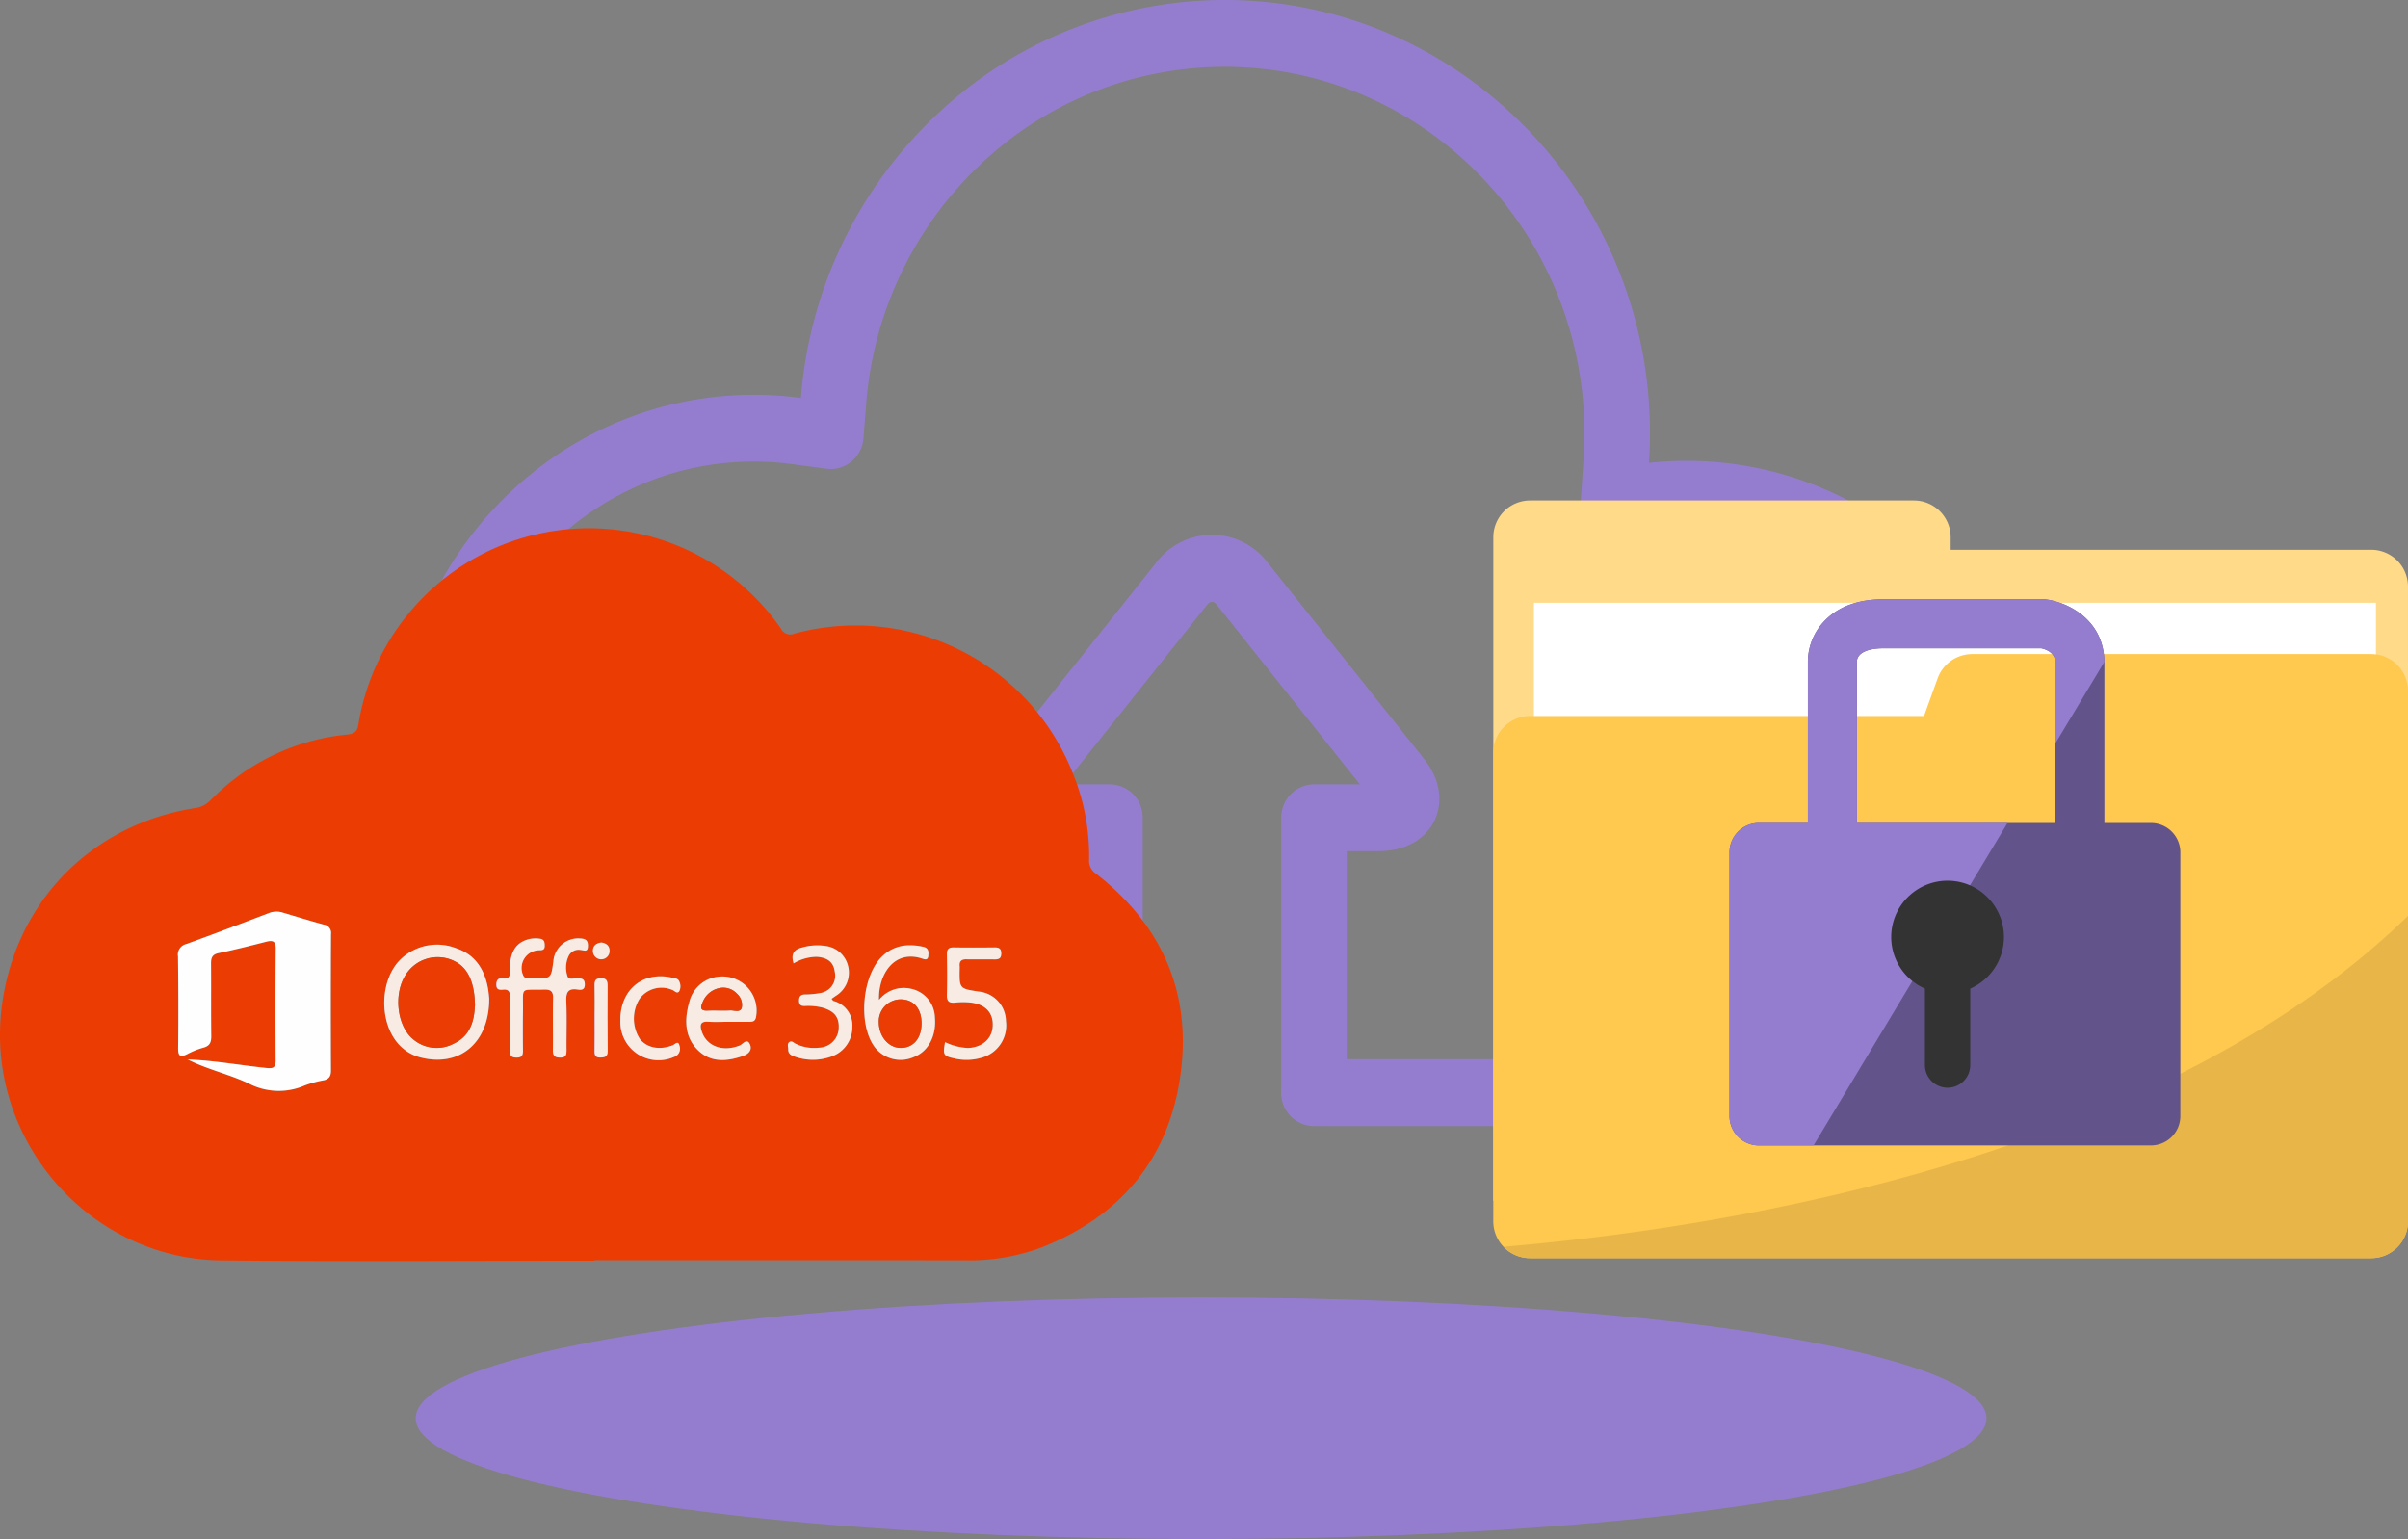 <svg xmlns="http://www.w3.org/2000/svg" width="402" height="256.969" viewBox="0 0 402 256.969"><rect x="0" y="0" width="402" height="256.969" fill="#808080" stroke="none"/><defs><style>.a{fill:#947dce;}.b{fill:#eb3d03;}.c{fill:#fefefe;}.d{fill:#f8ebe3;}.e{fill:#ffda89;}.f{fill:#fff;}.g{fill:#ffc84f;}.h{fill:#e8b648;}.i{fill:#62548a;}.j{fill:#333;}</style></defs><g transform="translate(-852.579 -391.906)"><g transform="translate(852.579 391.906)"><path class="a" d="M1187.211,524.382c0-30.62-25.652-55.533-57.182-55.533a58.68,58.68,0,0,0-6.219.336c.11-1.672.163-3.32.163-4.908,0-39.906-31.848-72.371-70.99-72.371a70.008,70.008,0,0,0-48.26,19.3,72.649,72.649,0,0,0-22.5,47.139,59.379,59.379,0,0,0-7.86-.527c-33.023,0-59.888,27.392-59.888,61.056,0,33.48,26.722,60.857,59.524,61.032l59.825.015a5.435,5.435,0,0,0,3.97-1.739,5.639,5.639,0,0,0,1.495-4.129,1.25,1.25,0,0,0-.007-.135V528.443a5.527,5.527,0,0,0-5.473-5.58h-7.661L1050,492.938c.574-.722,1.126-.722,1.7,0l23.846,29.925h-7.661a5.526,5.526,0,0,0-5.472,5.58v45.517c-.009.13-.014.262-.014.379a5.529,5.529,0,0,0,5.473,5.58h61.683l.785-.008C1161.7,579.751,1187.211,554.841,1187.211,524.382Zm-56.955,44.368-56.9.008V534.022h5.144c6.42,0,8.808-3.627,9.536-5.187.71-1.515,1.945-5.551-1.85-10.315l-25.99-32.616a11.646,11.646,0,0,0-18.7,0L1015.5,518.523c-3.792,4.761-2.556,8.8-1.848,10.312.727,1.56,3.115,5.187,9.533,5.187h5.148v34.737h-53.2l-1.038-.013c-26.841-.142-48.678-22.515-48.678-49.873,0-27.513,21.956-49.9,48.941-49.9a48.819,48.819,0,0,1,6.493.438l5.641.761a5.439,5.439,0,0,0,4.156-1.191,5.607,5.607,0,0,0,2.016-3.889l.461-5.785a61.43,61.43,0,0,1,19.04-39.922,59.2,59.2,0,0,1,40.814-16.319c33.108,0,60.043,27.458,60.043,61.21,0,1.368-.047,2.792-.141,4.226l-.439,6.535a5.634,5.634,0,0,0,1.659,4.395,5.366,5.366,0,0,0,4.365,1.535l6.414-.677a47.474,47.474,0,0,1,5.144-.284c25.495,0,46.235,19.907,46.235,44.374C1176.264,548.717,1155.637,568.622,1130.256,568.75Z" transform="translate(-848.517 -391.906)"/><g transform="translate(0 88.199)"><path class="b" d="M951.809,597.536c-20.767,0-41.534.171-62.3-.047-21.981-.231-39.192-20.055-36.69-41.867,2.022-17.622,14.738-30.876,32.329-33.657a4.346,4.346,0,0,0,2.57-1.29,36.779,36.779,0,0,1,22.861-10.984c1.114-.116,1.633-.471,1.823-1.643a39.012,39.012,0,0,1,70.533-16.071,1.742,1.742,0,0,0,2.262.868,38.994,38.994,0,0,1,46.559,23.5,36.339,36.339,0,0,1,2.644,14.267,2.532,2.532,0,0,0,1.146,2.3c11.144,8.711,16.137,20.173,14.025,34.148-2.081,13.776-10.161,23.154-23.094,28.259a34.216,34.216,0,0,1-12.7,2.156q-15.534-.014-31.067-.007-15.45,0-30.9,0Zm-67.971-33.593-.024-.066.028.042c3.267,1.661,6.877,2.456,10.179,3.994a10.858,10.858,0,0,0,9.392.388,17.561,17.561,0,0,1,3.2-.877c.917-.2,1.221-.691,1.216-1.633q-.047-11.376.008-22.754a1.4,1.4,0,0,0-1.211-1.608c-2.294-.631-4.571-1.321-6.85-2.005a3.382,3.382,0,0,0-2.266.067c-4.6,1.751-9.2,3.511-13.826,5.184a1.82,1.82,0,0,0-1.385,2.065c.063,5.092.086,10.186.023,15.279-.018,1.469.412,1.608,1.594,1a13.122,13.122,0,0,1,2.619-1.038c1.062-.285,1.324-.9,1.311-1.933-.05-4.041,0-8.084-.036-12.125-.008-.952.2-1.512,1.27-1.735,2.651-.554,5.282-1.215,7.907-1.889,1.084-.278,1.64-.171,1.629,1.167q-.075,9.3-.012,18.6c.008,1.24-.38,1.425-1.567,1.3C892.632,564.908,888.269,564.1,883.838,563.942Zm53.86-5.992h.012c0,1.495.029,2.989-.012,4.482-.022.812.18,1.192,1.1,1.2.944.006,1.095-.423,1.084-1.209-.026-2.214-.033-4.428,0-6.641.066-4.139-.594-3.379,3.5-3.508,1.122-.036,1.564.27,1.531,1.471-.076,2.876.007,5.755-.033,8.632-.012.924.282,1.258,1.235,1.253.979-.006,1.043-.514,1.038-1.261-.019-2.711.073-5.426-.037-8.134-.059-1.46.267-2.209,1.876-1.964.611.093,1.221.1,1.213-.865-.008-.994-.6-1.009-1.322-1.013-.534,0-1.339.259-1.538-.265a4.475,4.475,0,0,1,.129-3.38,1.836,1.836,0,0,1,2.034-1.086c.553.034,1.2.452,1.22-.65.023-.976-.411-1.229-1.275-1.276a4.181,4.181,0,0,0-4.514,3.912c-.377,2.783-.377,2.783-3.247,2.762-.332,0-.664,0-1-.017a.769.769,0,0,1-.774-.482,2.963,2.963,0,0,1,2.629-4.2c.6,0,.961-.055.964-.753,0-.615-.1-1.1-.842-1.182a4.9,4.9,0,0,0-1.972.122c-2.041.614-2.969,2.118-3,4.948-.008.844.154,1.743-1.2,1.566-.776-.1-1.076.318-1.065,1.088.013.856.583.838,1.14.788.909-.083,1.145.358,1.125,1.18C937.672,554.961,937.7,556.457,937.7,557.951Zm-3.449-4.2c-.039-.312-.091-1.088-.238-1.845-.6-3.094-2.2-5.5-5.25-6.511a8.77,8.77,0,0,0-9.047,1.594c-3.839,3.412-3.987,10.953-.388,14.627a7.355,7.355,0,0,0,3.557,2.026C929.357,565.237,934.278,561.154,934.249,553.746Zm65.073.264c-.136-4.262,2.526-8.42,7.141-6.925.457.147,1.023.384,1.091-.453.056-.691.048-1.309-.866-1.5-2.521-.538-4.839-.288-6.8,1.569-3.4,3.231-4.1,11.372-1.309,15.153a5.44,5.44,0,0,0,6.539,1.7c2.433-.92,3.818-3.536,3.531-6.665a5.01,5.01,0,0,0-4.1-4.766A5.283,5.283,0,0,0,999.322,554.01Zm11.025,7.044c-.38,2.179-.291,2.318,1.713,2.75a8.9,8.9,0,0,0,4.431-.167,5.576,5.576,0,0,0,4.026-6.1,5.022,5.022,0,0,0-4.51-4.932c-3.269-.483-3.269-.483-3.21-3.876a2.577,2.577,0,0,0,0-.332c-.1-.856.285-1.2,1.141-1.181,1.548.034,3.1-.01,4.647.015.713.011,1.153-.136,1.151-.991,0-.836-.4-1.015-1.135-1.006-2.267.028-4.537.038-6.8,0-.864-.013-1.158.313-1.14,1.171.044,2.267.056,4.537,0,6.8-.027,1.078.425,1.331,1.4,1.24a11.936,11.936,0,0,1,2.645,0c2.449.322,3.717,1.748,3.607,3.922-.11,2.141-1.757,3.563-4.146,3.659A10.055,10.055,0,0,1,1010.347,561.054ZM985.061,547.9a7.7,7.7,0,0,1,3.846-1.1c1.828.126,2.812.883,3.02,2.457a2.926,2.926,0,0,1-2.385,3.59,14.367,14.367,0,0,1-2.634.246c-.726.033-.942.4-.934,1.067s.336.868.934.859a9.884,9.884,0,0,1,2.965.264c2.046.592,2.847,1.635,2.718,3.571a3.378,3.378,0,0,1-3.3,3.123,7.038,7.038,0,0,1-3.877-.653c-.331-.156-.642-.578-1.044-.3-.441.3-.19.812-.206,1.231-.029.774.566,1.042,1.144,1.232a9.021,9.021,0,0,0,6.184-.077,5.189,5.189,0,0,0,3.379-4.876,4.209,4.209,0,0,0-3.142-4.355c-.119-.041-.193-.209-.328-.364.274-.191.495-.348.719-.5a4.542,4.542,0,0,0,2.022-5.036,4.413,4.413,0,0,0-3.753-3.29,9.243,9.243,0,0,0-3.941.266C985.125,545.6,984.587,546.332,985.061,547.9Zm-11.054,9.758c1.218,0,2.437.011,3.654-.005.5-.007.947-.017,1.111-.707a5.706,5.706,0,0,0-6.079-6.843,5.579,5.579,0,0,0-5.033,4.214c-.84,2.917-.869,5.941,1.566,8.2,2.134,1.983,4.749,1.745,7.348.859,1-.341,1.626-1.034,1.194-1.977-.5-1.092-1.191,0-1.7.206-2.8,1.125-5.524.147-6.336-2.35-.345-1.062-.25-1.714,1.118-1.616C971.9,557.718,972.956,557.658,974.008,557.66Zm-17.862-.417c0,.221-.009.443,0,.664a6.366,6.366,0,0,0,8.964,5.617,1.447,1.447,0,0,0,.909-1.866c-.21-.96-.769-.225-1.115-.089-2.156.85-4.241.487-5.476-1a6.268,6.268,0,0,1-.086-6.731,4.536,4.536,0,0,1,5.482-1.495c.373.128.781.722,1.151.215a1.818,1.818,0,0,0,.02-1.6c-.179-.545-.767-.569-1.245-.677C959.953,549.184,956.188,552.231,956.146,557.243Zm-4.3-.347c0,1.874.017,3.749-.01,5.622-.01.719.13,1.126.991,1.1.8-.02,1.209-.179,1.2-1.1-.039-3.638-.027-7.276-.011-10.914,0-.782-.175-1.238-1.1-1.233s-1.1.418-1.082,1.226C951.878,553.366,951.849,555.131,951.849,556.9Zm1.128-12.476c-.8.089-1.387.491-1.415,1.335a1.392,1.392,0,1,0,2.782.061C954.346,544.967,953.809,544.53,952.977,544.419Z" transform="translate(-852.579 -475.25)"/><path class="c" d="M883.386,562.974c4.432.157,8.8.964,13.2,1.419,1.187.123,1.575-.062,1.567-1.3q-.064-9.3.012-18.6c.011-1.337-.544-1.445-1.629-1.167-2.625.673-5.256,1.334-7.907,1.889-1.071.223-1.278.783-1.27,1.735.031,4.041-.014,8.083.036,12.125.013,1.033-.249,1.648-1.311,1.933a13.122,13.122,0,0,0-2.619,1.038c-1.182.612-1.612.473-1.594-1,.063-5.092.04-10.186-.023-15.279a1.82,1.82,0,0,1,1.385-2.065c4.628-1.672,9.225-3.433,13.826-5.184a3.382,3.382,0,0,1,2.266-.067c2.279.684,4.556,1.375,6.85,2.005a1.4,1.4,0,0,1,1.211,1.608q-.065,11.376-.008,22.754c0,.942-.3,1.429-1.216,1.633a17.561,17.561,0,0,0-3.2.877,10.858,10.858,0,0,1-9.392-.388c-3.3-1.537-6.913-2.332-10.179-3.994Z" transform="translate(-852.128 -474.28)"/><path class="d" d="M936.442,556.913c0-1.494-.026-2.989.01-4.482.02-.821-.216-1.263-1.125-1.18-.557.05-1.127.068-1.14-.788-.011-.771.289-1.19,1.065-1.088,1.355.178,1.193-.722,1.2-1.566.026-2.83.954-4.334,3-4.948a4.9,4.9,0,0,1,1.972-.122c.737.08.844.567.842,1.182,0,.7-.361.749-.964.753a2.963,2.963,0,0,0-2.629,4.2.769.769,0,0,0,.774.482c.332.018.664.015,1,.017,2.87.021,2.87.021,3.247-2.762A4.181,4.181,0,0,1,948.2,542.7c.864.048,1.3.3,1.275,1.276-.025,1.1-.667.684-1.22.65a1.836,1.836,0,0,0-2.034,1.086,4.475,4.475,0,0,0-.129,3.38c.2.524,1,.262,1.538.265.72,0,1.314.019,1.322,1.013.007.961-.6.959-1.213.865-1.609-.246-1.935.5-1.876,1.964.11,2.708.017,5.423.037,8.134.005.747-.059,1.255-1.038,1.261-.952.005-1.247-.329-1.235-1.253.04-2.877-.044-5.756.033-8.632.032-1.2-.409-1.507-1.531-1.471-4.1.129-3.437-.631-3.5,3.508-.035,2.213-.027,4.427,0,6.641.01.786-.14,1.215-1.084,1.209-.919-.007-1.121-.387-1.1-1.2.042-1.493.012-2.987.012-4.482Z" transform="translate(-851.323 -474.212)"/><path class="d" d="M933.277,552.692c.029,7.408-4.892,11.491-11.365,9.891a7.355,7.355,0,0,1-3.557-2.026c-3.6-3.674-3.451-11.215.388-14.627a8.77,8.77,0,0,1,9.047-1.594c3.051,1.009,4.654,3.417,5.25,6.511C933.185,551.6,933.238,552.38,933.277,552.692Zm-2.379,1.086c-.078-3.976-1.289-6.327-3.531-7.359a6.293,6.293,0,0,0-8.191,2.6c-1.846,3.17-1.248,8.255,1.338,10.446a6.072,6.072,0,0,0,6.864.772C930.3,558.872,930.8,556.13,930.9,553.778Z" transform="translate(-851.606 -474.196)"/><path class="d" d="M997.135,552.954a5.283,5.283,0,0,1,5.229-1.891,5.01,5.01,0,0,1,4.1,4.766c.287,3.129-1.1,5.745-3.531,6.665a5.44,5.44,0,0,1-6.539-1.7c-2.791-3.78-2.09-11.922,1.309-15.153,1.956-1.857,4.274-2.107,6.8-1.569.914.2.922.812.866,1.5-.068.837-.634.6-1.091.453C999.662,544.535,997,548.693,997.135,552.954Zm7.1,3.9c0-2.443-1.3-3.963-3.422-4a3.661,3.661,0,0,0-3.711,3.776c-.007,2.375,1.607,4.3,3.619,4.326C1002.855,560.983,1004.233,559.375,1004.235,556.857Z" transform="translate(-850.392 -474.195)"/><path class="d" d="M1007.959,559.993a10.055,10.055,0,0,0,3.814.978c2.389-.1,4.036-1.518,4.146-3.659.111-2.174-1.157-3.6-3.607-3.922a11.936,11.936,0,0,0-2.645,0c-.975.091-1.428-.161-1.4-1.24.059-2.266.047-4.536,0-6.8-.017-.858.276-1.184,1.14-1.171,2.267.034,4.537.025,6.8,0,.734-.009,1.134.171,1.135,1.006,0,.855-.439,1-1.151.991-1.55-.025-3.1.018-4.647-.015-.856-.018-1.237.325-1.141,1.181a2.577,2.577,0,0,1,0,.332c-.059,3.392-.059,3.392,3.21,3.876a5.022,5.022,0,0,1,4.51,4.932,5.576,5.576,0,0,1-4.026,6.1,8.9,8.9,0,0,1-4.431.167C1007.667,562.311,1007.579,562.172,1007.959,559.993Z" transform="translate(-850.19 -474.189)"/><path class="d" d="M983.067,546.847c-.474-1.57.064-2.3,1.389-2.643a9.242,9.242,0,0,1,3.941-.266,4.413,4.413,0,0,1,3.753,3.29,4.542,4.542,0,0,1-2.022,5.036c-.224.152-.445.31-.719.5.135.155.209.324.328.364a4.209,4.209,0,0,1,3.142,4.355,5.189,5.189,0,0,1-3.379,4.876,9.021,9.021,0,0,1-6.184.077c-.579-.19-1.174-.458-1.144-1.232.016-.418-.235-.929.206-1.231.4-.276.713.145,1.044.3a7.037,7.037,0,0,0,3.877.653,3.378,3.378,0,0,0,3.3-3.123c.129-1.936-.672-2.979-2.718-3.571a9.886,9.886,0,0,0-2.965-.264c-.6.009-.926-.2-.934-.859s.208-1.035.934-1.067a14.372,14.372,0,0,0,2.634-.246,2.926,2.926,0,0,0,2.385-3.59c-.208-1.574-1.192-2.331-3.02-2.457A7.7,7.7,0,0,0,983.067,546.847Z" transform="translate(-850.585 -474.194)"/><path class="d" d="M972.271,556.525c-1.052,0-2.108.059-3.155-.015-1.368-.1-1.463.554-1.118,1.616.812,2.5,3.535,3.475,6.336,2.35.507-.2,1.2-1.3,1.7-.206.432.943-.195,1.636-1.194,1.977-2.6.886-5.214,1.124-7.348-.859-2.435-2.261-2.405-5.285-1.566-8.2a5.579,5.579,0,0,1,5.033-4.214,5.706,5.706,0,0,1,6.079,6.843c-.163.689-.615.7-1.111.707C974.708,556.537,973.49,556.526,972.271,556.525Zm-.808-5.7a3.81,3.81,0,0,0-3.357,2.517c-.379.845-.313,1.357.821,1.306,1.265-.057,2.536.031,3.8-.032.667-.034,1.628.423,1.938-.4a2.51,2.51,0,0,0-.808-2.4A3.1,3.1,0,0,0,971.463,550.827Z" transform="translate(-850.842 -474.116)"/><path class="d" d="M954.574,556.109c.044-5.012,3.809-8.059,8.607-6.964.478.109,1.066.132,1.245.677a1.818,1.818,0,0,1-.02,1.6c-.371.507-.779-.087-1.151-.215a4.536,4.536,0,0,0-5.482,1.495,6.268,6.268,0,0,0,.086,6.731c1.235,1.489,3.32,1.851,5.476,1,.346-.136.9-.87,1.115.089a1.447,1.447,0,0,1-.909,1.866,6.366,6.366,0,0,1-8.964-5.617C954.567,556.552,954.576,556.33,954.574,556.109Z" transform="translate(-851.009 -474.116)"/><path class="d" d="M950.344,555.757c0-1.765.029-3.53-.013-5.292-.019-.807.171-1.219,1.082-1.226s1.1.451,1.1,1.233c-.016,3.638-.027,7.276.011,10.914.009.919-.4,1.077-1.2,1.1-.861.021-1-.386-.991-1.1C950.362,559.506,950.344,557.631,950.344,555.757Z" transform="translate(-851.074 -474.111)"/><path class="d" d="M951.477,543.371c.833.111,1.369.547,1.367,1.4a1.392,1.392,0,1,1-2.782-.061C950.089,543.862,950.672,543.46,951.477,543.371Z" transform="translate(-851.078 -474.202)"/><path class="c" d="M883.369,562.575l-.029-.041.024.066Z" transform="translate(-852.105 -473.907)"/><path class="b" d="M930.862,553.747c-.1,2.352-.6,5.094-3.519,6.46a6.072,6.072,0,0,1-6.864-.772c-2.586-2.191-3.184-7.276-1.338-10.446a6.293,6.293,0,0,1,8.191-2.6C929.573,547.42,930.784,549.771,930.862,553.747Z" transform="translate(-851.571 -474.164)"/><path class="b" d="M1004.2,556.72c0,2.518-1.38,4.127-3.514,4.105-2.012-.021-3.626-1.951-3.619-4.326a3.661,3.661,0,0,1,3.711-3.776C1002.9,552.757,1004.2,554.277,1004.2,556.72Z" transform="translate(-850.355 -474.058)"/><path class="b" d="M971.425,550.8a3.1,3.1,0,0,1,2.4.991,2.51,2.51,0,0,1,.808,2.4c-.311.823-1.271.366-1.938.4-1.264.064-2.535-.024-3.8.032-1.134.051-1.2-.461-.821-1.306A3.81,3.81,0,0,1,971.425,550.8Z" transform="translate(-850.804 -474.087)"/></g><g transform="translate(249.299 83.557)"><path class="e" d="M1168.449,478.912v-2.091a6.144,6.144,0,0,0-6.144-6.143h-64.063a6.144,6.144,0,0,0-6.144,6.143V587.609h152.7V485.055a6.143,6.143,0,0,0-6.143-6.143Z" transform="translate(-1092.098 -470.678)"/><rect class="f" width="140.571" height="100.969" transform="translate(6.779 17.086)"/><path class="g" d="M1166.271,500,1164,506.285h-65.763a6.144,6.144,0,0,0-6.144,6.144v78.224a6.144,6.144,0,0,0,6.144,6.144h140.414a6.144,6.144,0,0,0,6.143-6.144V502.085a6.144,6.144,0,0,0-6.143-6.144h-66.606A6.144,6.144,0,0,0,1166.271,500Z" transform="translate(-1092.098 -470.289)"/><path class="h" d="M1244.774,589.99v-51c-42.414,41.256-115.983,52.3-150.993,55.244a6.119,6.119,0,0,0,4.435,1.9h140.413A6.144,6.144,0,0,0,1244.774,589.99Z" transform="translate(-1092.072 -469.627)"/><g transform="translate(39.432 16.5)"><path class="i" d="M1201.289,524.278h-7.772V497.556c0-.058,0-.114-.005-.171-.1-7.237-6.36-9.983-9.686-10.423a4.108,4.108,0,0,0-.536-.035H1156.7c-4.2,0-7.487,1.173-9.781,3.486a9.89,9.89,0,0,0-2.9,6.733v27.131h-8.181a4.908,4.908,0,0,0-4.908,4.908v44.025a4.908,4.908,0,0,0,4.908,4.908h65.449a4.909,4.909,0,0,0,4.908-4.908V529.187A4.909,4.909,0,0,0,1201.289,524.278Zm-15.953,0H1152.2V497.232c.131-1.35,1.768-2.123,4.5-2.123h26.259c.638.129,2.375.645,2.375,2.447v26.722Z" transform="translate(-1130.932 -486.928)"/><path class="a" d="M1152.2,524.278V497.232c.131-1.35,1.768-2.123,4.5-2.123h26.259c.638.129,2.375.645,2.375,2.447v13.427l8.176-13.6c-.1-7.237-6.36-9.983-9.686-10.423a4.108,4.108,0,0,0-.536-.035H1156.7c-4.2,0-7.487,1.173-9.781,3.486a9.89,9.89,0,0,0-2.9,6.733v27.131h-8.181a4.908,4.908,0,0,0-4.908,4.908v44.025a4.908,4.908,0,0,0,4.908,4.908h9.124l32.377-53.842Z" transform="translate(-1130.932 -486.928)"/><path class="j" d="M1176.337,542.613a9.409,9.409,0,1,0-13.192,8.615v12.758a3.783,3.783,0,1,0,7.567,0V551.227A9.409,9.409,0,0,0,1176.337,542.613Z" transform="translate(-1130.523 -486.216)"/></g></g></g><ellipse class="a" cx="131.116" cy="20.172" rx="131.116" ry="20.172" transform="translate(921.977 608.531)"/></g></svg>